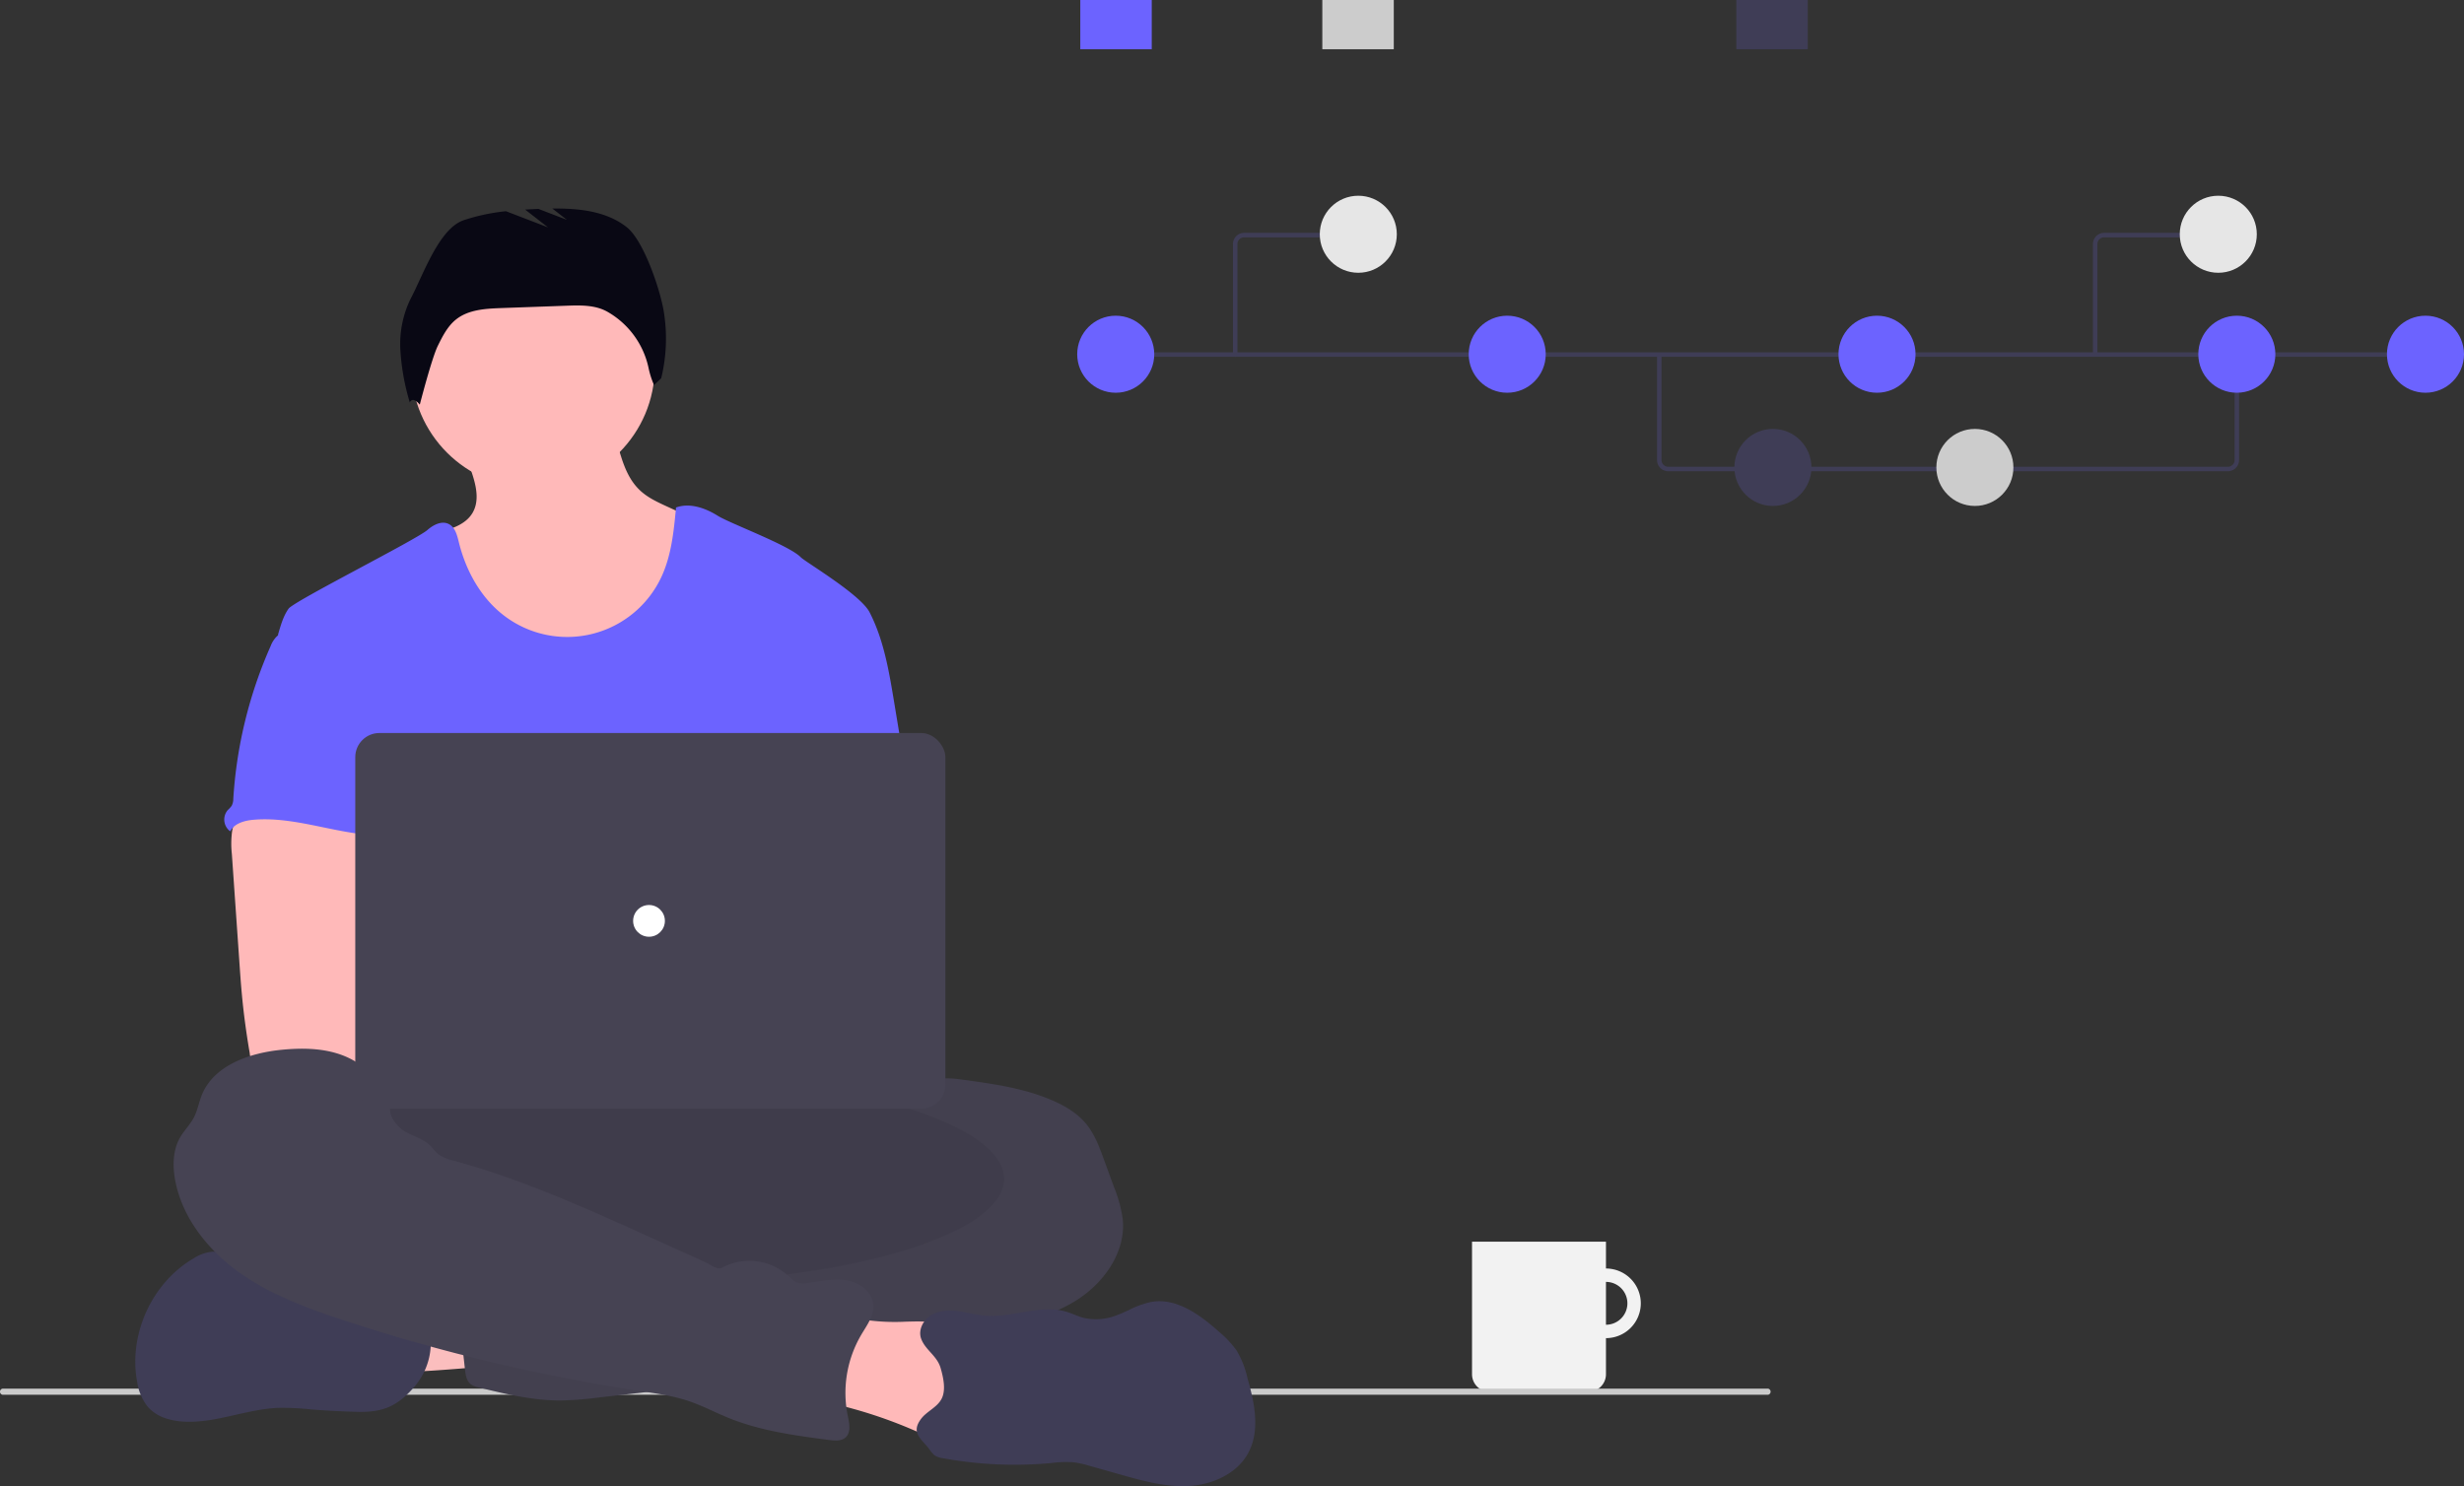 <svg xmlns="http://www.w3.org/2000/svg" width="812.98" height="490.439" viewBox="0 0 812.98 490.439" xmlns:xlink="http://www.w3.org/1999/xlink" role="img" artist="Katerina Limpitsouni" source="https://undraw.co/">
  <rect x="0" y="0" width="812.98" height="490.439" fill="#333333" stroke="none"/>
  <g id="Group_309" data-name="Group 309" transform="translate(-407 -291)">
    <g id="Group_100" data-name="Group 100" transform="translate(375 238)">
      <path id="Path_1465-138" data-name="Path 1465" d="M675.147,628.1a11.49,11.49,0,1,0,11.49,11.49h0a11.49,11.49,0,0,0-11.49-11.49Zm0,18.561a7.071,7.071,0,1,1,7.071-7.071h0a7.071,7.071,0,0,1-7.071,7.071Z" transform="translate(-113.269 -156.487)" fill="#f2f2f2"/>
      <path id="Path_1467-139" data-name="Path 1467" d="M630.954,619.261h44.193V663a5.757,5.757,0,0,1-5.757,5.757H636.711A5.757,5.757,0,0,1,630.954,663V619.261Z" transform="translate(-113.269 -156.487)" fill="#f2f2f2"/>
    </g>
    <path id="Path_944-140" data-name="Path 944" d="M696.682,669.758H114.056a1.029,1.029,0,0,1,0-2H696.682a1.029,1.029,0,0,1,0,2Z" transform="translate(293.73 81.512)" fill="#cacaca"/>
    <g id="Group_308" data-name="Group 308" transform="translate(1.18 53)">
      <path id="Path_5340-141" data-name="Path 5340" d="M914.753,353.252H730.1a3.7,3.7,0,0,1-3.695-3.695v-34.8h1.478v34.8a2.219,2.219,0,0,0,2.217,2.217H914.753a2.219,2.219,0,0,0,2.217-2.217V314.51h1.478v35.047A3.7,3.7,0,0,1,914.753,353.252Z" transform="translate(226.139 40.257)" fill="#3f3d56"/>
      <rect id="Rectangle_1044" data-name="Rectangle 1044" width="433.914" height="1.478" transform="translate(773.917 354.272)" fill="#3f3d56"/>
      <circle id="Ellipse_264" data-name="Ellipse 264" cx="12.711" cy="12.711" r="12.711" transform="translate(761.237 342.185)" fill="#6c63ff"/>
      <circle id="Ellipse_266" data-name="Ellipse 266" cx="12.711" cy="12.711" r="12.711" transform="translate(890.405 342.185)" fill="#6c63ff"/>
      <circle id="Ellipse_268" data-name="Ellipse 268" cx="12.711" cy="12.711" r="12.711" transform="translate(978.067 379.545)" fill="#3f3d56"/>
      <circle id="Ellipse_269" data-name="Ellipse 269" cx="12.711" cy="12.711" r="12.711" transform="translate(1044.708 379.545)" fill="#ccc"/>
      <circle id="Ellipse_270" data-name="Ellipse 270" cx="12.711" cy="12.711" r="12.711" transform="translate(1012.415 342.185)" fill="#6c63ff"/>
      <circle id="Ellipse_271" data-name="Ellipse 271" cx="12.711" cy="12.711" r="12.711" transform="translate(1193.378 342.185)" fill="#6c63ff"/>
      <circle id="Ellipse_272" data-name="Ellipse 272" cx="12.711" cy="12.711" r="12.711" transform="translate(1131.137 342.185)" fill="#6c63ff"/>
      <rect id="Rectangle_207" data-name="Rectangle 207" width="23.577" height="16.249" transform="translate(978.705 238)" fill="#3f3d56"/>
      <rect id="Rectangle_208" data-name="Rectangle 208" width="23.577" height="16.249" transform="translate(762.253 238)" fill="#6c63ff"/>
      <rect id="Rectangle_209" data-name="Rectangle 209" width="23.577" height="16.249" transform="translate(842.111 238)" fill="#ccc"/>
      <path id="Path_5341-142" data-name="Path 5341" d="M537.79,301.386a.739.739,0,0,1-.739-.739V264.172a3.7,3.7,0,0,1,3.695-3.695h35.967a.739.739,0,1,1,0,1.478H540.746a2.219,2.219,0,0,0-2.217,2.217v36.475a.739.739,0,0,1-.739.739Z" transform="translate(275.574 54.363)" fill="#3f3d56"/>
      <circle id="Ellipse_265" data-name="Ellipse 265" cx="12.711" cy="12.711" r="12.711" transform="translate(841.267 302.593)" fill="#e6e6e6"/>
      <path id="Path_5342-143" data-name="Path 5342" d="M922.529,300.647h-1.478V264.172a3.7,3.7,0,0,1,3.695-3.695h35.967v1.478H924.746a2.219,2.219,0,0,0-2.217,2.217Z" transform="translate(175.323 54.363)" fill="#3f3d56"/>
      <circle id="Ellipse_265-2" data-name="Ellipse 265" cx="12.711" cy="12.711" r="12.711" transform="translate(1125.016 302.593)" fill="#e6e6e6"/>
    </g>
    <g id="Group_307" data-name="Group 307" transform="translate(15618.886 -22117.611)">
      <path id="Path_5311-144" data-name="Path 5311" d="M205.542,749.762c-1.842-4.191-3.589-9.011-1.746-13.2A11.22,11.22,0,0,1,209.6,731.1a27.942,27.942,0,0,1,7.858-1.938,109.67,109.67,0,0,1,25.548-.349c.62,4.907-.69,9.884-1.816,14.625-1.022,4.366-1.607,5.012-6.112,5.239C232.164,748.836,206.232,751.307,205.542,749.762Z" transform="translate(-15288.737 22111.072)" fill="#fbbebe"/>
      <path id="Path_5316-145" data-name="Path 5316" d="M388.81,643.256c2.908-1.109,6.112-.707,9.229-.288,10.032,1.371,20.213,2.777,29.512,6.784,4.366,1.869,8.522,4.366,11.473,8.042,2.619,3.309,4.147,7.361,5.6,11.351l3.353,9.185A44.22,44.22,0,0,1,450.9,689.1c1.048,10.993-6.47,21.357-15.926,27.067s-20.589,7.745-31.433,9.875-21.732,4.488-32.533,6.985a130.974,130.974,0,0,1-15.306,3.012c-11.56,1.31-23.645-.62-34.629,3.2-4.366,1.528-8.653,3.8-13.184,4.855a82.02,82.02,0,0,1-9.116,1.388l-20.789,2.375a113.421,113.421,0,0,1-12.748.978c-9.081,0-18.013-2.148-26.831-4.3a6.785,6.785,0,0,1-2.619-1.057c-1.4-1.1-1.7-3.047-1.9-4.811q-1.336-11.709-2.34-23.444c-.21-2.541-.367-5.291,1.022-7.43,1.746-2.619,5.152-3.44,8.26-3.947a215.561,215.561,0,0,1,39.885-2.768c5.073-5.073,13.438-5.1,20.082-7.858a59.727,59.727,0,0,0,7.081-3.851,92.552,92.552,0,0,1,38.881-12.285,36.192,36.192,0,0,0,7.954-1.135c5.143-1.6,9.831-5.946,15.114-4.881.655-1.807,1.109-4.226,2.619-5.466.751-.637,1.676-1.065,2.366-1.746,1.458-1.476,1.589-3.8,1.371-5.859s-.707-4.174-.175-6.182a8.546,8.546,0,0,1,.969-2.157C379.589,645.142,383.544,642.819,388.81,643.256Z" transform="translate(-15292.339 22121.945)" fill="#464353"/>
      <path id="Path_5317-146" data-name="Path 5317" d="M388.81,643.256c2.908-1.109,6.112-.707,9.229-.288,10.032,1.371,20.213,2.777,29.512,6.784,4.366,1.869,8.522,4.366,11.473,8.042,2.619,3.309,4.147,7.361,5.6,11.351l3.353,9.185A44.22,44.22,0,0,1,450.9,689.1c1.048,10.993-6.47,21.357-15.926,27.067s-20.589,7.745-31.433,9.875-21.732,4.488-32.533,6.985a130.974,130.974,0,0,1-15.306,3.012c-11.56,1.31-23.645-.62-34.629,3.2-4.366,1.528-8.653,3.8-13.184,4.855a82.02,82.02,0,0,1-9.116,1.388l-20.789,2.375a113.421,113.421,0,0,1-12.748.978c-9.081,0-18.013-2.148-26.831-4.3a6.785,6.785,0,0,1-2.619-1.057c-1.4-1.1-1.7-3.047-1.9-4.811q-1.336-11.709-2.34-23.444c-.21-2.541-.367-5.291,1.022-7.43,1.746-2.619,5.152-3.44,8.26-3.947a215.561,215.561,0,0,1,39.885-2.768c5.073-5.073,13.438-5.1,20.082-7.858a59.727,59.727,0,0,0,7.081-3.851,92.552,92.552,0,0,1,38.881-12.285,36.192,36.192,0,0,0,7.954-1.135c5.143-1.6,9.831-5.946,15.114-4.881.655-1.807,1.109-4.226,2.619-5.466.751-.637,1.676-1.065,2.366-1.746,1.458-1.476,1.589-3.8,1.371-5.859s-.707-4.174-.175-6.182a8.546,8.546,0,0,1,.969-2.157C379.589,645.142,383.544,642.819,388.81,643.256Z" transform="translate(-15292.339 22121.945)" opacity="0.05"/>
      <path id="Path_5318-147" data-name="Path 5318" d="M201.731,752.6c-5.4,6.26-10.163,8.5-18.624,8.295q-7.806-.183-15.594-.812a87.5,87.5,0,0,0-10.687-.5c-10.775.419-21.174,5.352-31.922,4.488a22.629,22.629,0,0,1-4.689-.873,13.647,13.647,0,0,1-6.365-3.859,17.391,17.391,0,0,1-3.615-8.478c-2.873-15.664,5-32.725,18.79-40.7A13.778,13.778,0,0,1,135,708.04a14.153,14.153,0,0,1,6.042,1.327l.131.052a45.692,45.692,0,0,1,14.966,9.989,8.436,8.436,0,0,0,2.288,1.842,7.86,7.86,0,0,0,2.7.506l11.473.725a27.185,27.185,0,0,1,5.763.795,45.809,45.809,0,0,1,6.06,2.619c6.173,2.759,13.018,3.493,19.689,4.558a2.942,2.942,0,0,1,1.746.7,2.733,2.733,0,0,1,.541,1.135,22.274,22.274,0,0,1-4.663,20.309Z" transform="translate(-15276.893 22113.635)" fill="#3f3d56"/>
      <path id="Path_5320-148" data-name="Path 5320" d="M396.345,734.271c6.418-.175,13.621-.5,18.336,3.824,4.5,4.086,5.09,10.827,5.387,16.9l.341,7.046a14.075,14.075,0,0,1-.672,6.356c-1.537,3.493-5.754,5.178-9.6,4.977s-7.387-1.886-10.905-3.405a153.412,153.412,0,0,0-29.687-9.351q.5-7.308,1.659-14.546c.533-3.344.62-8.941,2.855-11.717,2.366-2.934,5.448-1.345,8.662-.8a69.531,69.531,0,0,0,13.63.725Z" transform="translate(-15309.863 22110.516)" fill="#ffb9b9"/>
      <path id="Path_5322-149" data-name="Path 5322" d="M514.316,776.835c-2.934,5.44-8.627,8.827-14.739,10.224a29.253,29.253,0,0,1-4.663.664c-7.727.48-15.359-1.659-22.806-3.772L462,781.1a31.919,31.919,0,0,0-5.326-1.187,36.546,36.546,0,0,0-7.369.253,130.615,130.615,0,0,1-35.8-1.607,6.312,6.312,0,0,1-2.768-.987,13.752,13.752,0,0,1-1.93-2.366c-2.75-3.309-5.71-5.239-2.454-9.6,1.877-2.532,5.361-3.8,6.819-6.706s.524-7.037-.341-10.041c-1.179-4.147-5.055-5.937-6.444-9.744-1.039-2.873.707-6.208,3.335-7.771s5.876-1.685,8.906-1.284,6,1.257,9.046,1.493c8.958.716,18.118-3.9,26.718-1.3,1.895.576,3.685,1.493,5.606,2a18.642,18.642,0,0,0,11.2-.969c1.257-.471,2.488-1.039,3.711-1.6a29.884,29.884,0,0,1,7.465-2.7c8.391-1.441,16.171,4.366,22.5,10.032a31.814,31.814,0,0,1,5.719,6.2,31.122,31.122,0,0,1,3.493,9.02C516.4,760.315,518.315,769.413,514.316,776.835Z" transform="translate(-15314.353 22111.26)" fill="#3f3d56"/>
      <ellipse id="Ellipse_895" data-name="Ellipse 895" cx="124.859" cy="34.925" rx="124.859" ry="34.925" transform="translate(-15130.301 22762.711)" fill="#464353"/>
      <ellipse id="Ellipse_896" data-name="Ellipse 896" cx="124.859" cy="34.925" rx="124.859" ry="34.925" transform="translate(-15130.301 22762.711)" opacity="0.1"/>
      <path id="Path_5312-150" data-name="Path 5312" d="M308.277,459.017a38.846,38.846,0,0,1-20.03,18.2,50.275,50.275,0,0,1-15.9,3.021c-5.929.271-11.979-.113-17.55-2.139-7.474-2.707-13.682-8.242-18.336-14.695s-7.858-13.822-10.644-21.252c-1.467-3.868-2.864-7.989-2.174-12.075,4.5-1.022,9.421-2.523,11.744-6.514,1.982-3.423,1.432-7.526.288-11.438-.323-1.109-.7-2.209-1.074-3.266-.873-2.532-3.885-7.343-1.746-9.508,1.336-1.371,6.933-2.069,8.862-2.96,5.946-2.742,11.429-6.706,17.96-8.007,5.649-1.126,11.482-.07,17.122,1.1a5.632,5.632,0,0,1,2.113.76,5.082,5.082,0,0,1,1.572,2.357c1.607,3.912,2.55,8.234,3.842,12.311,1.345,4.27,3.073,8.277,6.313,11.307,2.523,2.366,5.737,3.851,8.88,5.291l7.736,3.545a10.172,10.172,0,0,1,3.658,2.366,9.264,9.264,0,0,1,1.746,4.75,44.373,44.373,0,0,1-4.383,26.849Z" transform="translate(-15291.332 22154.248)" fill="#ffb9b9"/>
      <circle id="Ellipse_897" data-name="Ellipse 897" cx="40.164" cy="40.164" r="40.164" transform="translate(-15076.166 22489.42)" fill="#ffb9b9"/>
      <path id="Path_5314-151" data-name="Path 5314" d="M370.1,510.526l-3.3-19.995c-1.668-10.032-3.388-20.257-8.05-29.294-3.065-5.92-21.226-16.607-22.7-18.144-3.807-3.947-23.3-11.124-27.4-13.691s-9.212-4.366-13.752-2.724c-.733,7.815-1.511,15.8-4.828,22.92a34.3,34.3,0,0,1-51.742,12.888c-7.78-5.859-12.765-14.9-15.088-24.352-.568-2.305-1.214-4.951-3.335-6.007-2.3-1.153-5.055.244-6.985,1.938-3.493,3.135-44.076,23.5-45.857,26s-2.619,5.606-3.493,8.609c9.543,21.252,18.275,42.531,27.818,63.783a5.439,5.439,0,0,1,.69,2.619,6.383,6.383,0,0,1-1.187,2.619c-4.68,7.518-4.532,16.974-4.016,25.81s1.144,18.17-2.8,26.089c-1.074,2.174-2.471,4.165-3.493,6.339-2.392,4.925-3.257,20.676-1.86,25.967h197.4c-3.763-10.347-2.331-31.11-1.545-42.094.55-7.684-.873-15.359-1.484-23.042C371.752,541.077,372.7,526.19,370.1,510.526Z" transform="translate(-15283.733 22149.41)" fill="#6c63ff"/>
      <path id="Path_5315-152" data-name="Path 5315" d="M146.208,547.274a30.908,30.908,0,0,0-.1,7.622l2.506,36.034c.236,3.4.471,6.784.786,10.172.6,6.575,1.5,13.1,2.619,19.611a3.493,3.493,0,0,0,3.58,3.4c11.045,2.34,22.457,2.244,33.729,1.607,17.2-.96,34.375-3.152,51.6-2.777,4.436.1,9.6,0,12.294-3.492s1.126-9.142-2.384-11.962-8.277-3.492-12.783-3.492c-5.964-.061-11.927.786-17.873.437a88.536,88.536,0,0,1-16.083-2.96l-14.843-3.693c.568-4.5,2.279-8.731,3.9-13,2.916-7.57,5.64-15.393,5.693-23.5s-3-16.642-9.648-21.287c-5.466-3.816-12.5-4.523-19.165-4.366-4.846.14-13.219-1.022-17.646.873C148.888,538.027,146.863,543.842,146.208,547.274Z" transform="translate(-15281.494 22135.537)" fill="#ffb9b9"/>
      <path id="Path_5321-153" data-name="Path 5321" d="M195.614,650.617c0,.873-1.371,0-1.493-.934-.96-7.064-6.566-12.888-13.1-15.717s-13.97-2.977-21.043-2.305c-10.7,1.013-22.7,5.108-26.613,15.105-.926,2.34-1.345,4.872-2.48,7.116-1.257,2.462-3.309,4.427-4.671,6.819-2.349,4.139-2.445,9.212-1.6,13.892,2.279,12.486,10.818,23.164,21.165,30.56s22.44,11.814,34.5,15.8A598.26,598.26,0,0,0,278.073,744.3c5.378.812,10.809,1.563,15.961,3.292,4.61,1.545,8.923,3.859,13.429,5.675,10.478,4.208,21.75,5.71,32.917,7.186,1.9.244,4.086.419,5.492-.873,1.816-1.685,1.214-4.619.7-7.037a37.85,37.85,0,0,1,4.462-26.858c1.869-3.143,4.3-6.365,3.947-10.006-.419-4.243-4.645-7.247-8.854-7.928s-8.487.323-12.713.873a6.81,6.81,0,0,1-4.322-.428,8.635,8.635,0,0,1-1.694-1.5,19.148,19.148,0,0,0-22.3-3.117c-1.563.873-3.929-1.074-5.553-1.807l-18.362-8.312c-21.1-9.543-42.295-19.13-64.612-25.172a13.571,13.571,0,0,1-4.977-2.069c-1.109-.873-1.9-2.061-2.925-3.03-2.227-2.1-5.326-2.943-8-4.436S195,653.612,195.614,650.617Z" transform="translate(-15278.73 22123.367)" fill="#464353"/>
      <path id="Path_5324-154" data-name="Path 5324" d="M160.5,474.8a9.038,9.038,0,0,0-1.938,3.1,146.565,146.565,0,0,0-12.311,50.31,5.029,5.029,0,0,1-.568,2.436,10.656,10.656,0,0,1-1.283,1.388,4.82,4.82,0,0,0,.821,6.985c1.441-2.715,4.89-3.6,7.954-3.833,14.677-1.161,29.014,5.667,43.735,5.151-1.039-3.589-2.532-7.037-3.379-10.67-3.746-16.127,5.6-33.686-.131-49.219-1.144-3.108-3.056-6.164-6.068-7.526a16.16,16.16,0,0,0-3.885-1.03c-3.72-.672-11.124-3.545-14.721-2.392-1.327.428-1.851,1.676-2.951,2.427C164.1,473,161.884,473.395,160.5,474.8Z" transform="translate(-15281.157 22143.932)" fill="#6c63ff"/>
      <rect id="Rectangle_1040" data-name="Rectangle 1040" width="194.71" height="123.985" rx="7.97" transform="translate(-15094.668 22650.514)" fill="#464353"/>
      <circle id="Ellipse_898" data-name="Ellipse 898" cx="5.239" cy="5.239" r="5.239" transform="translate(-15002.989 22707.268)" fill="#fff"/>
      <path id="Path_5343-155" data-name="Path 5343" d="M390.281,211.316c4.047-7.636,9.19-22.855,17.359-25.677a64.946,64.946,0,0,1,13.981-2.978L435.506,188l-7.557-5.877q2.207-.131,4.411-.215l9.368,3.6-4.793-3.728c8.734-.09,17.749.819,24.517,6.135,5.77,4.533,11.486,21.7,12.41,28.982a55.438,55.438,0,0,1-1.019,20.883l-2.373,2.256a29.11,29.11,0,0,1-1.861-5.925,28.06,28.06,0,0,0-13.432-18.222l-.129-.073c-3.979-2.24-8.808-2.136-13.371-1.972l-21.672.78c-5.214.188-10.829.518-14.894,3.788-2.746,2.209-4.391,5.469-5.955,8.627-2.02,4.077-5.967,19.454-5.967,19.454s-2.233-2.9-3.3-.742a74.705,74.705,0,0,1-3.109-17.338,33.97,33.97,0,0,1,3.5-17.1Z" transform="translate(-15466.567 22295.652)" fill="#090814"/>
    </g>
  </g>
</svg>